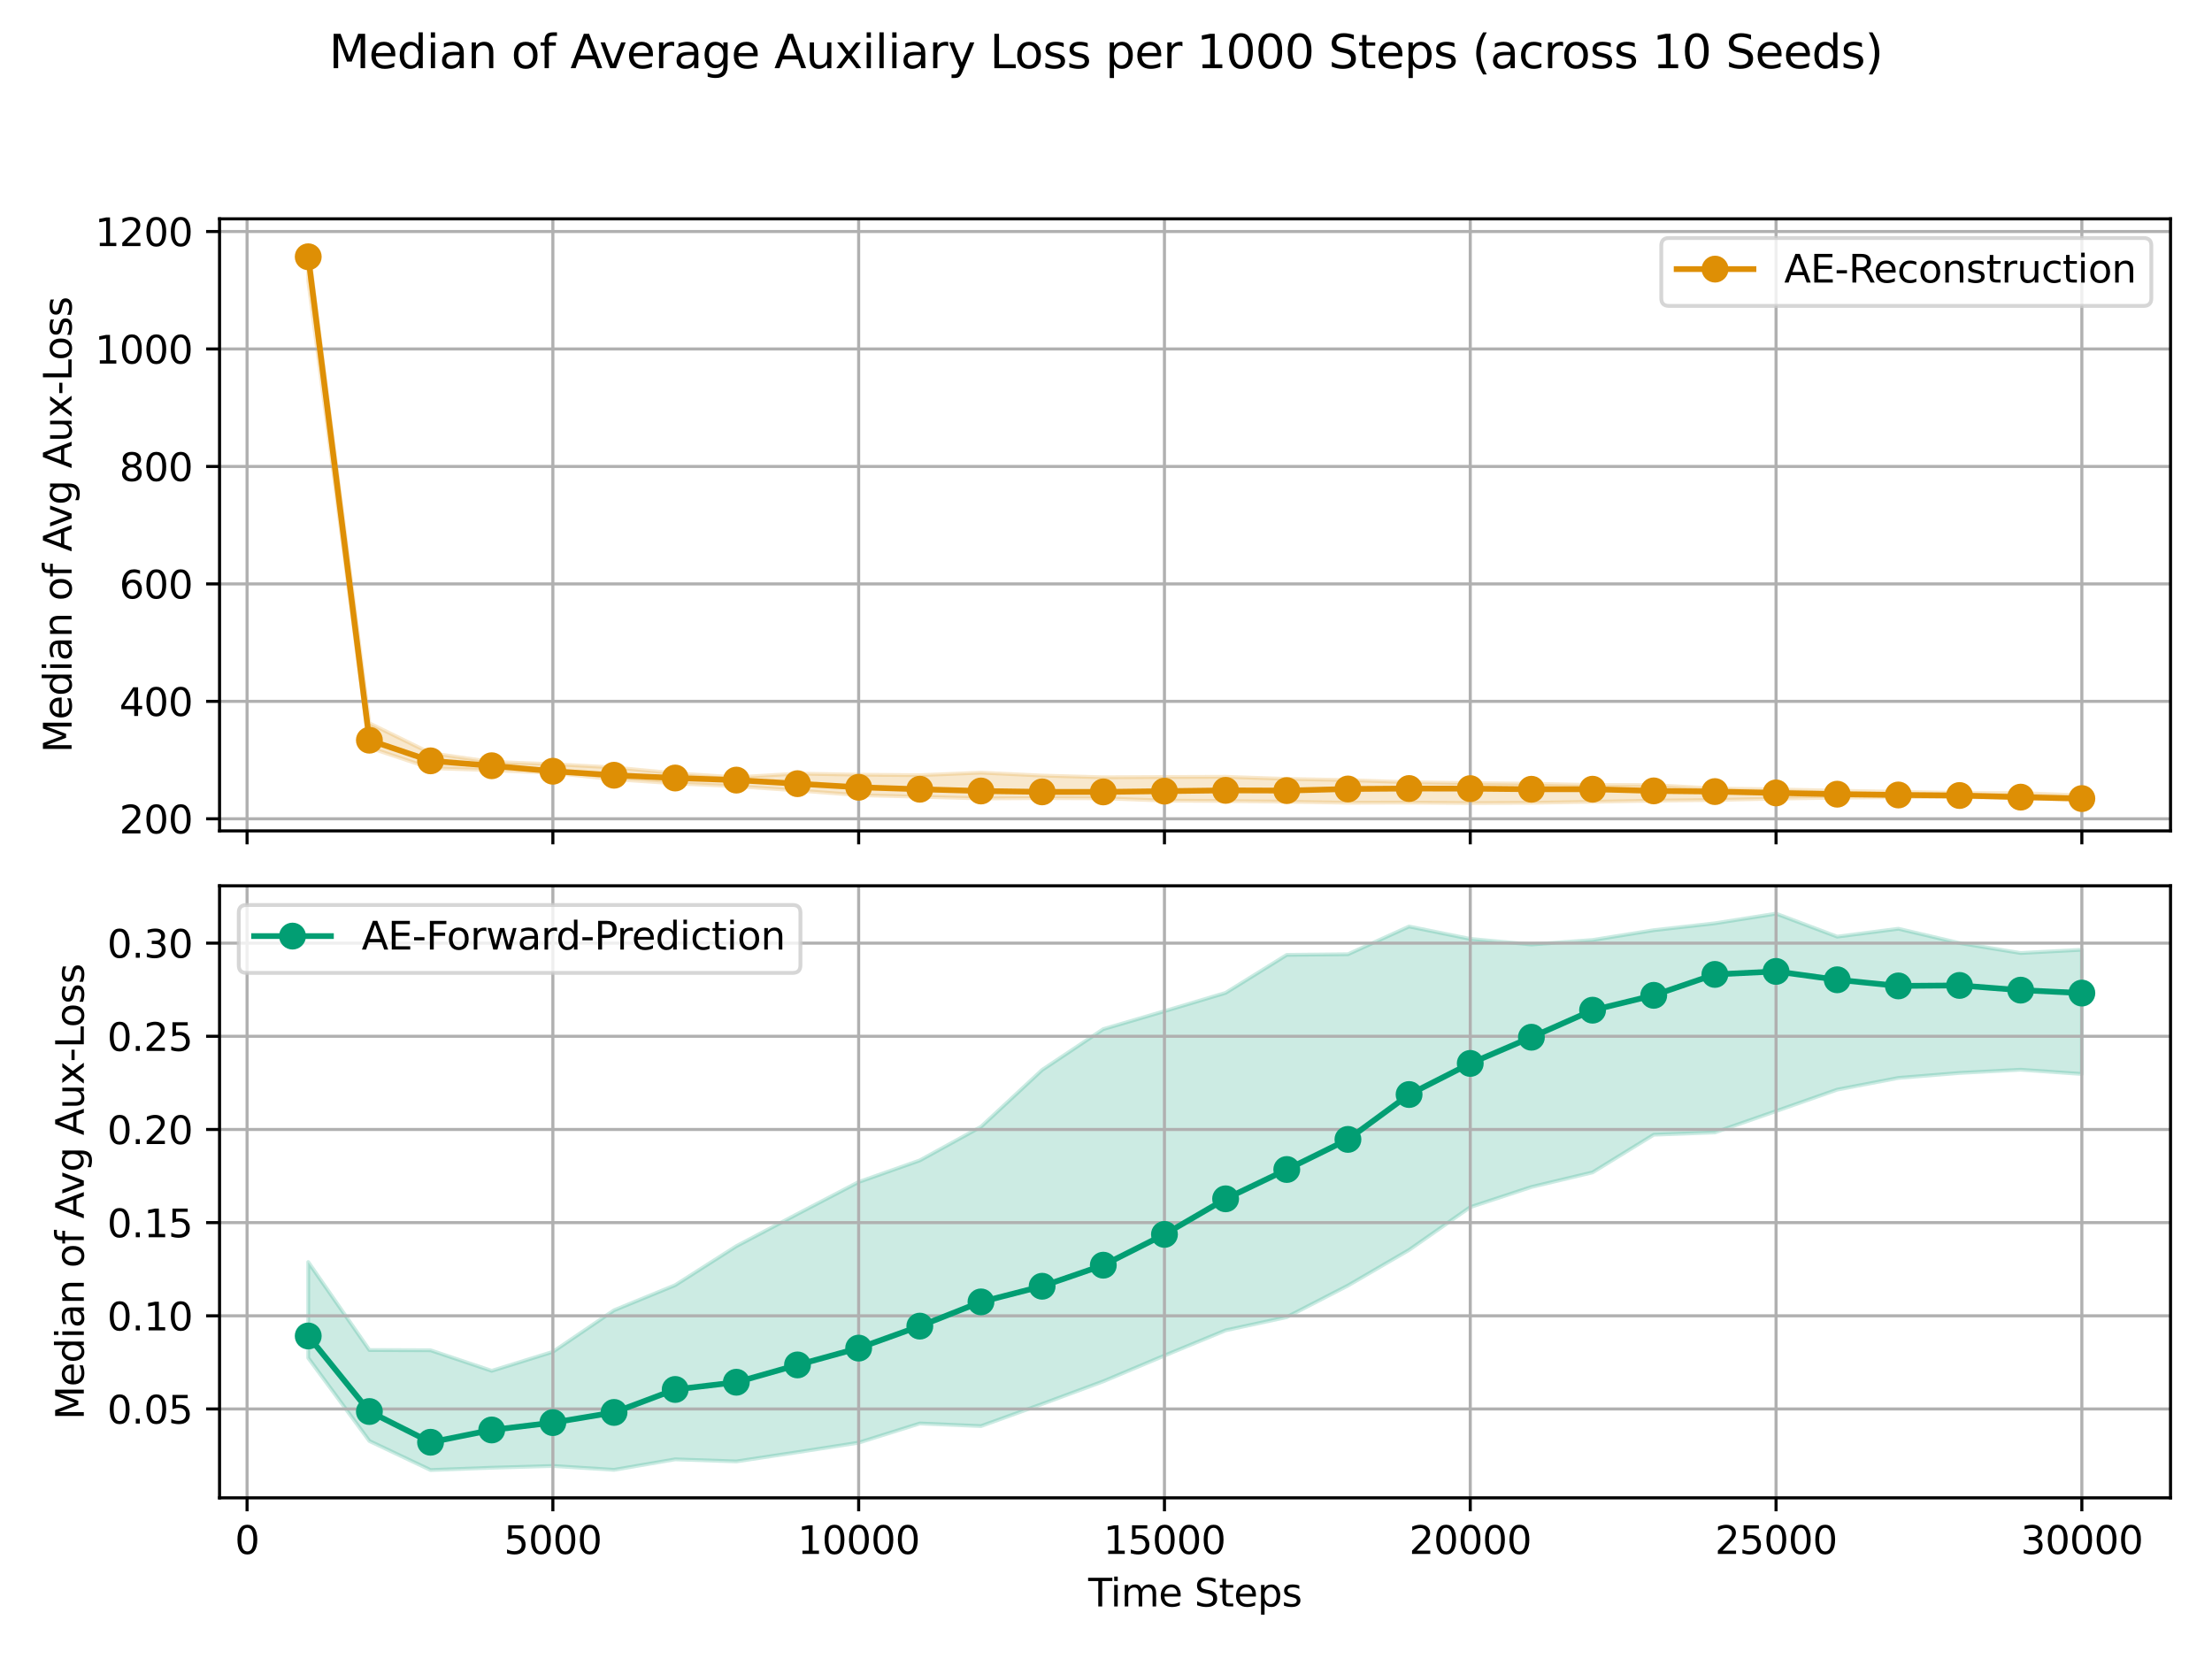 <?xml version="1.0" encoding="utf-8" standalone="no"?>
<!DOCTYPE svg PUBLIC "-//W3C//DTD SVG 1.1//EN"
  "http://www.w3.org/Graphics/SVG/1.1/DTD/svg11.dtd">
<svg xmlns:xlink="http://www.w3.org/1999/xlink" width="576pt" height="432pt" viewBox="0 0 576 432" xmlns="http://www.w3.org/2000/svg" version="1.1">
 <defs>
  <style type="text/css">*{stroke-linejoin: round; stroke-linecap: butt}</style>
 </defs>
 <g id="figure_1">
  <g id="patch_1">
   <path d="M 0 432 
L 576 432 
L 576 0 
L 0 0 
z
" style="fill: #ffffff"/>
  </g>
  <g id="axes_1">
   <g id="patch_2">
    <path d="M 57.17 216.36 
L 565.2 216.36 
L 565.2 56.979 
L 57.17 56.979 
z
" style="fill: #ffffff"/>
   </g>
   <g id="FillBetweenPolyCollection_1">
    <defs>
     <path id="m5033e3c6a4" d="M 80.262 -367.776 
L 80.262 -358.879 
L 96.188 -237.316 
L 112.114 -231.982 
L 128.039 -231.448 
L 143.965 -230.738 
L 159.891 -229.087 
L 175.817 -228.009 
L 191.742 -227.261 
L 207.668 -226.165 
L 223.594 -224.945 
L 239.519 -224.529 
L 255.445 -224.091 
L 271.371 -224.178 
L 287.296 -224.119 
L 303.222 -223.525 
L 319.148 -223.415 
L 335.074 -223.239 
L 350.999 -222.974 
L 366.925 -223.013 
L 382.851 -222.885 
L 398.776 -222.96 
L 414.702 -223.218 
L 430.628 -223.511 
L 446.553 -223.69 
L 462.479 -224.033 
L 478.405 -224.293 
L 494.331 -224.416 
L 510.256 -224.482 
L 526.182 -224.153 
L 542.108 -223.647 
L 542.108 -224.89 
L 542.108 -224.89 
L 526.182 -225.485 
L 510.256 -225.509 
L 494.331 -225.821 
L 478.405 -226.104 
L 462.479 -226.456 
L 446.553 -226.68 
L 430.628 -227.566 
L 414.702 -227.594 
L 398.776 -227.92 
L 382.851 -228.073 
L 366.925 -228.315 
L 350.999 -228.866 
L 335.074 -229.175 
L 319.148 -229.725 
L 303.222 -229.673 
L 287.296 -229.601 
L 271.371 -230.044 
L 255.445 -230.802 
L 239.519 -230.142 
L 223.594 -230.275 
L 207.668 -230.558 
L 191.742 -229.586 
L 175.817 -230.653 
L 159.891 -232.159 
L 143.965 -233.009 
L 128.039 -233.613 
L 112.114 -235.892 
L 96.188 -243.668 
L 80.262 -367.776 
z
" style="stroke: #de8f05; stroke-opacity: 0.2"/>
    </defs>
    <g clip-path="url(#p966710ab93)">
     <use xlink:href="#m5033e3c6a4" x="0" y="432" style="fill: #de8f05; fill-opacity: 0.2; stroke: #de8f05; stroke-opacity: 0.2"/>
    </g>
   </g>
   <g id="matplotlib.axis_1">
    <g id="xtick_1">
     <g id="line2d_1">
      <path d="M 64.337 216.36 
L 64.337 56.979 
" clip-path="url(#p966710ab93)" style="fill: none; stroke: #b0b0b0; stroke-width: 0.8; stroke-linecap: square"/>
     </g>
     <g id="line2d_2">
      <defs>
       <path id="m2b2b6738cf" d="M 0 0 
L 0 3.5 
" style="stroke: #000000; stroke-width: 0.8"/>
      </defs>
      <g>
       <use xlink:href="#m2b2b6738cf" x="64.337" y="216.36" style="stroke: #000000; stroke-width: 0.8"/>
      </g>
     </g>
    </g>
    <g id="xtick_2">
     <g id="line2d_3">
      <path d="M 143.965 216.36 
L 143.965 56.979 
" clip-path="url(#p966710ab93)" style="fill: none; stroke: #b0b0b0; stroke-width: 0.8; stroke-linecap: square"/>
     </g>
     <g id="line2d_4">
      <g>
       <use xlink:href="#m2b2b6738cf" x="143.965" y="216.36" style="stroke: #000000; stroke-width: 0.8"/>
      </g>
     </g>
    </g>
    <g id="xtick_3">
     <g id="line2d_5">
      <path d="M 223.594 216.36 
L 223.594 56.979 
" clip-path="url(#p966710ab93)" style="fill: none; stroke: #b0b0b0; stroke-width: 0.8; stroke-linecap: square"/>
     </g>
     <g id="line2d_6">
      <g>
       <use xlink:href="#m2b2b6738cf" x="223.594" y="216.36" style="stroke: #000000; stroke-width: 0.8"/>
      </g>
     </g>
    </g>
    <g id="xtick_4">
     <g id="line2d_7">
      <path d="M 303.222 216.36 
L 303.222 56.979 
" clip-path="url(#p966710ab93)" style="fill: none; stroke: #b0b0b0; stroke-width: 0.8; stroke-linecap: square"/>
     </g>
     <g id="line2d_8">
      <g>
       <use xlink:href="#m2b2b6738cf" x="303.222" y="216.36" style="stroke: #000000; stroke-width: 0.8"/>
      </g>
     </g>
    </g>
    <g id="xtick_5">
     <g id="line2d_9">
      <path d="M 382.851 216.36 
L 382.851 56.979 
" clip-path="url(#p966710ab93)" style="fill: none; stroke: #b0b0b0; stroke-width: 0.8; stroke-linecap: square"/>
     </g>
     <g id="line2d_10">
      <g>
       <use xlink:href="#m2b2b6738cf" x="382.851" y="216.36" style="stroke: #000000; stroke-width: 0.8"/>
      </g>
     </g>
    </g>
    <g id="xtick_6">
     <g id="line2d_11">
      <path d="M 462.479 216.36 
L 462.479 56.979 
" clip-path="url(#p966710ab93)" style="fill: none; stroke: #b0b0b0; stroke-width: 0.8; stroke-linecap: square"/>
     </g>
     <g id="line2d_12">
      <g>
       <use xlink:href="#m2b2b6738cf" x="462.479" y="216.36" style="stroke: #000000; stroke-width: 0.8"/>
      </g>
     </g>
    </g>
    <g id="xtick_7">
     <g id="line2d_13">
      <path d="M 542.108 216.36 
L 542.108 56.979 
" clip-path="url(#p966710ab93)" style="fill: none; stroke: #b0b0b0; stroke-width: 0.8; stroke-linecap: square"/>
     </g>
     <g id="line2d_14">
      <g>
       <use xlink:href="#m2b2b6738cf" x="542.108" y="216.36" style="stroke: #000000; stroke-width: 0.8"/>
      </g>
     </g>
    </g>
   </g>
   <g id="matplotlib.axis_2">
    <g id="ytick_1">
     <g id="line2d_15">
      <path d="M 57.17 213.218 
L 565.2 213.218 
" clip-path="url(#p966710ab93)" style="fill: none; stroke: #b0b0b0; stroke-width: 0.8; stroke-linecap: square"/>
     </g>
     <g id="line2d_16">
      <defs>
       <path id="m6149ab4c42" d="M 0 0 
L -3.5 0 
" style="stroke: #000000; stroke-width: 0.8"/>
      </defs>
      <g>
       <use xlink:href="#m6149ab4c42" x="57.17" y="213.218" style="stroke: #000000; stroke-width: 0.8"/>
      </g>
     </g>
     <g id="text_1">
      <!-- 200 -->
      <g transform="translate(31.082 217.017) scale(0.1 -0.1)">
       <defs>
        <path id="DejaVuSans-32" d="M 1228 531 
L 3431 531 
L 3431 0 
L 469 0 
L 469 531 
Q 828 903 1448 1529 
Q 2069 2156 2228 2338 
Q 2531 2678 2651 2914 
Q 2772 3150 2772 3378 
Q 2772 3750 2511 3984 
Q 2250 4219 1831 4219 
Q 1534 4219 1204 4116 
Q 875 4013 500 3803 
L 500 4441 
Q 881 4594 1212 4672 
Q 1544 4750 1819 4750 
Q 2544 4750 2975 4387 
Q 3406 4025 3406 3419 
Q 3406 3131 3298 2873 
Q 3191 2616 2906 2266 
Q 2828 2175 2409 1742 
Q 1991 1309 1228 531 
z
" transform="scale(0.016)"/>
        <path id="DejaVuSans-30" d="M 2034 4250 
Q 1547 4250 1301 3770 
Q 1056 3291 1056 2328 
Q 1056 1369 1301 889 
Q 1547 409 2034 409 
Q 2525 409 2770 889 
Q 3016 1369 3016 2328 
Q 3016 3291 2770 3770 
Q 2525 4250 2034 4250 
z
M 2034 4750 
Q 2819 4750 3233 4129 
Q 3647 3509 3647 2328 
Q 3647 1150 3233 529 
Q 2819 -91 2034 -91 
Q 1250 -91 836 529 
Q 422 1150 422 2328 
Q 422 3509 836 4129 
Q 1250 4750 2034 4750 
z
" transform="scale(0.016)"/>
       </defs>
       <use xlink:href="#DejaVuSans-32"/>
       <use xlink:href="#DejaVuSans-30" transform="translate(63.623 0)"/>
       <use xlink:href="#DejaVuSans-30" transform="translate(127.246 0)"/>
      </g>
     </g>
    </g>
    <g id="ytick_2">
     <g id="line2d_17">
      <path d="M 57.17 182.632 
L 565.2 182.632 
" clip-path="url(#p966710ab93)" style="fill: none; stroke: #b0b0b0; stroke-width: 0.8; stroke-linecap: square"/>
     </g>
     <g id="line2d_18">
      <g>
       <use xlink:href="#m6149ab4c42" x="57.17" y="182.632" style="stroke: #000000; stroke-width: 0.8"/>
      </g>
     </g>
     <g id="text_2">
      <!-- 400 -->
      <g transform="translate(31.082 186.432) scale(0.1 -0.1)">
       <defs>
        <path id="DejaVuSans-34" d="M 2419 4116 
L 825 1625 
L 2419 1625 
L 2419 4116 
z
M 2253 4666 
L 3047 4666 
L 3047 1625 
L 3713 1625 
L 3713 1100 
L 3047 1100 
L 3047 0 
L 2419 0 
L 2419 1100 
L 313 1100 
L 313 1709 
L 2253 4666 
z
" transform="scale(0.016)"/>
       </defs>
       <use xlink:href="#DejaVuSans-34"/>
       <use xlink:href="#DejaVuSans-30" transform="translate(63.623 0)"/>
       <use xlink:href="#DejaVuSans-30" transform="translate(127.246 0)"/>
      </g>
     </g>
    </g>
    <g id="ytick_3">
     <g id="line2d_19">
      <path d="M 57.17 152.047 
L 565.2 152.047 
" clip-path="url(#p966710ab93)" style="fill: none; stroke: #b0b0b0; stroke-width: 0.8; stroke-linecap: square"/>
     </g>
     <g id="line2d_20">
      <g>
       <use xlink:href="#m6149ab4c42" x="57.17" y="152.047" style="stroke: #000000; stroke-width: 0.8"/>
      </g>
     </g>
     <g id="text_3">
      <!-- 600 -->
      <g transform="translate(31.082 155.846) scale(0.1 -0.1)">
       <defs>
        <path id="DejaVuSans-36" d="M 2113 2584 
Q 1688 2584 1439 2293 
Q 1191 2003 1191 1497 
Q 1191 994 1439 701 
Q 1688 409 2113 409 
Q 2538 409 2786 701 
Q 3034 994 3034 1497 
Q 3034 2003 2786 2293 
Q 2538 2584 2113 2584 
z
M 3366 4563 
L 3366 3988 
Q 3128 4100 2886 4159 
Q 2644 4219 2406 4219 
Q 1781 4219 1451 3797 
Q 1122 3375 1075 2522 
Q 1259 2794 1537 2939 
Q 1816 3084 2150 3084 
Q 2853 3084 3261 2657 
Q 3669 2231 3669 1497 
Q 3669 778 3244 343 
Q 2819 -91 2113 -91 
Q 1303 -91 875 529 
Q 447 1150 447 2328 
Q 447 3434 972 4092 
Q 1497 4750 2381 4750 
Q 2619 4750 2861 4703 
Q 3103 4656 3366 4563 
z
" transform="scale(0.016)"/>
       </defs>
       <use xlink:href="#DejaVuSans-36"/>
       <use xlink:href="#DejaVuSans-30" transform="translate(63.623 0)"/>
       <use xlink:href="#DejaVuSans-30" transform="translate(127.246 0)"/>
      </g>
     </g>
    </g>
    <g id="ytick_4">
     <g id="line2d_21">
      <path d="M 57.17 121.461 
L 565.2 121.461 
" clip-path="url(#p966710ab93)" style="fill: none; stroke: #b0b0b0; stroke-width: 0.8; stroke-linecap: square"/>
     </g>
     <g id="line2d_22">
      <g>
       <use xlink:href="#m6149ab4c42" x="57.17" y="121.461" style="stroke: #000000; stroke-width: 0.8"/>
      </g>
     </g>
     <g id="text_4">
      <!-- 800 -->
      <g transform="translate(31.082 125.26) scale(0.1 -0.1)">
       <defs>
        <path id="DejaVuSans-38" d="M 2034 2216 
Q 1584 2216 1326 1975 
Q 1069 1734 1069 1313 
Q 1069 891 1326 650 
Q 1584 409 2034 409 
Q 2484 409 2743 651 
Q 3003 894 3003 1313 
Q 3003 1734 2745 1975 
Q 2488 2216 2034 2216 
z
M 1403 2484 
Q 997 2584 770 2862 
Q 544 3141 544 3541 
Q 544 4100 942 4425 
Q 1341 4750 2034 4750 
Q 2731 4750 3128 4425 
Q 3525 4100 3525 3541 
Q 3525 3141 3298 2862 
Q 3072 2584 2669 2484 
Q 3125 2378 3379 2068 
Q 3634 1759 3634 1313 
Q 3634 634 3220 271 
Q 2806 -91 2034 -91 
Q 1263 -91 848 271 
Q 434 634 434 1313 
Q 434 1759 690 2068 
Q 947 2378 1403 2484 
z
M 1172 3481 
Q 1172 3119 1398 2916 
Q 1625 2713 2034 2713 
Q 2441 2713 2670 2916 
Q 2900 3119 2900 3481 
Q 2900 3844 2670 4047 
Q 2441 4250 2034 4250 
Q 1625 4250 1398 4047 
Q 1172 3844 1172 3481 
z
" transform="scale(0.016)"/>
       </defs>
       <use xlink:href="#DejaVuSans-38"/>
       <use xlink:href="#DejaVuSans-30" transform="translate(63.623 0)"/>
       <use xlink:href="#DejaVuSans-30" transform="translate(127.246 0)"/>
      </g>
     </g>
    </g>
    <g id="ytick_5">
     <g id="line2d_23">
      <path d="M 57.17 90.876 
L 565.2 90.876 
" clip-path="url(#p966710ab93)" style="fill: none; stroke: #b0b0b0; stroke-width: 0.8; stroke-linecap: square"/>
     </g>
     <g id="line2d_24">
      <g>
       <use xlink:href="#m6149ab4c42" x="57.17" y="90.876" style="stroke: #000000; stroke-width: 0.8"/>
      </g>
     </g>
     <g id="text_5">
      <!-- 1000 -->
      <g transform="translate(24.72 94.675) scale(0.1 -0.1)">
       <defs>
        <path id="DejaVuSans-31" d="M 794 531 
L 1825 531 
L 1825 4091 
L 703 3866 
L 703 4441 
L 1819 4666 
L 2450 4666 
L 2450 531 
L 3481 531 
L 3481 0 
L 794 0 
L 794 531 
z
" transform="scale(0.016)"/>
       </defs>
       <use xlink:href="#DejaVuSans-31"/>
       <use xlink:href="#DejaVuSans-30" transform="translate(63.623 0)"/>
       <use xlink:href="#DejaVuSans-30" transform="translate(127.246 0)"/>
       <use xlink:href="#DejaVuSans-30" transform="translate(190.869 0)"/>
      </g>
     </g>
    </g>
    <g id="ytick_6">
     <g id="line2d_25">
      <path d="M 57.17 60.29 
L 565.2 60.29 
" clip-path="url(#p966710ab93)" style="fill: none; stroke: #b0b0b0; stroke-width: 0.8; stroke-linecap: square"/>
     </g>
     <g id="line2d_26">
      <g>
       <use xlink:href="#m6149ab4c42" x="57.17" y="60.29" style="stroke: #000000; stroke-width: 0.8"/>
      </g>
     </g>
     <g id="text_6">
      <!-- 1200 -->
      <g transform="translate(24.72 64.089) scale(0.1 -0.1)">
       <use xlink:href="#DejaVuSans-31"/>
       <use xlink:href="#DejaVuSans-32" transform="translate(63.623 0)"/>
       <use xlink:href="#DejaVuSans-30" transform="translate(127.246 0)"/>
       <use xlink:href="#DejaVuSans-30" transform="translate(190.869 0)"/>
      </g>
     </g>
    </g>
    <g id="text_7">
     <!-- Median of Avg Aux-Loss -->
     <g transform="translate(18.64 196.022) rotate(-90) scale(0.1 -0.1)">
      <defs>
       <path id="DejaVuSans-4d" d="M 628 4666 
L 1569 4666 
L 2759 1491 
L 3956 4666 
L 4897 4666 
L 4897 0 
L 4281 0 
L 4281 4097 
L 3078 897 
L 2444 897 
L 1241 4097 
L 1241 0 
L 628 0 
L 628 4666 
z
" transform="scale(0.016)"/>
       <path id="DejaVuSans-65" d="M 3597 1894 
L 3597 1613 
L 953 1613 
Q 991 1019 1311 708 
Q 1631 397 2203 397 
Q 2534 397 2845 478 
Q 3156 559 3463 722 
L 3463 178 
Q 3153 47 2828 -22 
Q 2503 -91 2169 -91 
Q 1331 -91 842 396 
Q 353 884 353 1716 
Q 353 2575 817 3079 
Q 1281 3584 2069 3584 
Q 2775 3584 3186 3129 
Q 3597 2675 3597 1894 
z
M 3022 2063 
Q 3016 2534 2758 2815 
Q 2500 3097 2075 3097 
Q 1594 3097 1305 2825 
Q 1016 2553 972 2059 
L 3022 2063 
z
" transform="scale(0.016)"/>
       <path id="DejaVuSans-64" d="M 2906 2969 
L 2906 4863 
L 3481 4863 
L 3481 0 
L 2906 0 
L 2906 525 
Q 2725 213 2448 61 
Q 2172 -91 1784 -91 
Q 1150 -91 751 415 
Q 353 922 353 1747 
Q 353 2572 751 3078 
Q 1150 3584 1784 3584 
Q 2172 3584 2448 3432 
Q 2725 3281 2906 2969 
z
M 947 1747 
Q 947 1113 1208 752 
Q 1469 391 1925 391 
Q 2381 391 2643 752 
Q 2906 1113 2906 1747 
Q 2906 2381 2643 2742 
Q 2381 3103 1925 3103 
Q 1469 3103 1208 2742 
Q 947 2381 947 1747 
z
" transform="scale(0.016)"/>
       <path id="DejaVuSans-69" d="M 603 3500 
L 1178 3500 
L 1178 0 
L 603 0 
L 603 3500 
z
M 603 4863 
L 1178 4863 
L 1178 4134 
L 603 4134 
L 603 4863 
z
" transform="scale(0.016)"/>
       <path id="DejaVuSans-61" d="M 2194 1759 
Q 1497 1759 1228 1600 
Q 959 1441 959 1056 
Q 959 750 1161 570 
Q 1363 391 1709 391 
Q 2188 391 2477 730 
Q 2766 1069 2766 1631 
L 2766 1759 
L 2194 1759 
z
M 3341 1997 
L 3341 0 
L 2766 0 
L 2766 531 
Q 2569 213 2275 61 
Q 1981 -91 1556 -91 
Q 1019 -91 701 211 
Q 384 513 384 1019 
Q 384 1609 779 1909 
Q 1175 2209 1959 2209 
L 2766 2209 
L 2766 2266 
Q 2766 2663 2505 2880 
Q 2244 3097 1772 3097 
Q 1472 3097 1187 3025 
Q 903 2953 641 2809 
L 641 3341 
Q 956 3463 1253 3523 
Q 1550 3584 1831 3584 
Q 2591 3584 2966 3190 
Q 3341 2797 3341 1997 
z
" transform="scale(0.016)"/>
       <path id="DejaVuSans-6e" d="M 3513 2113 
L 3513 0 
L 2938 0 
L 2938 2094 
Q 2938 2591 2744 2837 
Q 2550 3084 2163 3084 
Q 1697 3084 1428 2787 
Q 1159 2491 1159 1978 
L 1159 0 
L 581 0 
L 581 3500 
L 1159 3500 
L 1159 2956 
Q 1366 3272 1645 3428 
Q 1925 3584 2291 3584 
Q 2894 3584 3203 3211 
Q 3513 2838 3513 2113 
z
" transform="scale(0.016)"/>
       <path id="DejaVuSans-20" transform="scale(0.016)"/>
       <path id="DejaVuSans-6f" d="M 1959 3097 
Q 1497 3097 1228 2736 
Q 959 2375 959 1747 
Q 959 1119 1226 758 
Q 1494 397 1959 397 
Q 2419 397 2687 759 
Q 2956 1122 2956 1747 
Q 2956 2369 2687 2733 
Q 2419 3097 1959 3097 
z
M 1959 3584 
Q 2709 3584 3137 3096 
Q 3566 2609 3566 1747 
Q 3566 888 3137 398 
Q 2709 -91 1959 -91 
Q 1206 -91 779 398 
Q 353 888 353 1747 
Q 353 2609 779 3096 
Q 1206 3584 1959 3584 
z
" transform="scale(0.016)"/>
       <path id="DejaVuSans-66" d="M 2375 4863 
L 2375 4384 
L 1825 4384 
Q 1516 4384 1395 4259 
Q 1275 4134 1275 3809 
L 1275 3500 
L 2222 3500 
L 2222 3053 
L 1275 3053 
L 1275 0 
L 697 0 
L 697 3053 
L 147 3053 
L 147 3500 
L 697 3500 
L 697 3744 
Q 697 4328 969 4595 
Q 1241 4863 1831 4863 
L 2375 4863 
z
" transform="scale(0.016)"/>
       <path id="DejaVuSans-41" d="M 2188 4044 
L 1331 1722 
L 3047 1722 
L 2188 4044 
z
M 1831 4666 
L 2547 4666 
L 4325 0 
L 3669 0 
L 3244 1197 
L 1141 1197 
L 716 0 
L 50 0 
L 1831 4666 
z
" transform="scale(0.016)"/>
       <path id="DejaVuSans-76" d="M 191 3500 
L 800 3500 
L 1894 563 
L 2988 3500 
L 3597 3500 
L 2284 0 
L 1503 0 
L 191 3500 
z
" transform="scale(0.016)"/>
       <path id="DejaVuSans-67" d="M 2906 1791 
Q 2906 2416 2648 2759 
Q 2391 3103 1925 3103 
Q 1463 3103 1205 2759 
Q 947 2416 947 1791 
Q 947 1169 1205 825 
Q 1463 481 1925 481 
Q 2391 481 2648 825 
Q 2906 1169 2906 1791 
z
M 3481 434 
Q 3481 -459 3084 -895 
Q 2688 -1331 1869 -1331 
Q 1566 -1331 1297 -1286 
Q 1028 -1241 775 -1147 
L 775 -588 
Q 1028 -725 1275 -790 
Q 1522 -856 1778 -856 
Q 2344 -856 2625 -561 
Q 2906 -266 2906 331 
L 2906 616 
Q 2728 306 2450 153 
Q 2172 0 1784 0 
Q 1141 0 747 490 
Q 353 981 353 1791 
Q 353 2603 747 3093 
Q 1141 3584 1784 3584 
Q 2172 3584 2450 3431 
Q 2728 3278 2906 2969 
L 2906 3500 
L 3481 3500 
L 3481 434 
z
" transform="scale(0.016)"/>
       <path id="DejaVuSans-75" d="M 544 1381 
L 544 3500 
L 1119 3500 
L 1119 1403 
Q 1119 906 1312 657 
Q 1506 409 1894 409 
Q 2359 409 2629 706 
Q 2900 1003 2900 1516 
L 2900 3500 
L 3475 3500 
L 3475 0 
L 2900 0 
L 2900 538 
Q 2691 219 2414 64 
Q 2138 -91 1772 -91 
Q 1169 -91 856 284 
Q 544 659 544 1381 
z
M 1991 3584 
L 1991 3584 
z
" transform="scale(0.016)"/>
       <path id="DejaVuSans-78" d="M 3513 3500 
L 2247 1797 
L 3578 0 
L 2900 0 
L 1881 1375 
L 863 0 
L 184 0 
L 1544 1831 
L 300 3500 
L 978 3500 
L 1906 2253 
L 2834 3500 
L 3513 3500 
z
" transform="scale(0.016)"/>
       <path id="DejaVuSans-2d" d="M 313 2009 
L 1997 2009 
L 1997 1497 
L 313 1497 
L 313 2009 
z
" transform="scale(0.016)"/>
       <path id="DejaVuSans-4c" d="M 628 4666 
L 1259 4666 
L 1259 531 
L 3531 531 
L 3531 0 
L 628 0 
L 628 4666 
z
" transform="scale(0.016)"/>
       <path id="DejaVuSans-73" d="M 2834 3397 
L 2834 2853 
Q 2591 2978 2328 3040 
Q 2066 3103 1784 3103 
Q 1356 3103 1142 2972 
Q 928 2841 928 2578 
Q 928 2378 1081 2264 
Q 1234 2150 1697 2047 
L 1894 2003 
Q 2506 1872 2764 1633 
Q 3022 1394 3022 966 
Q 3022 478 2636 193 
Q 2250 -91 1575 -91 
Q 1294 -91 989 -36 
Q 684 19 347 128 
L 347 722 
Q 666 556 975 473 
Q 1284 391 1588 391 
Q 1994 391 2212 530 
Q 2431 669 2431 922 
Q 2431 1156 2273 1281 
Q 2116 1406 1581 1522 
L 1381 1569 
Q 847 1681 609 1914 
Q 372 2147 372 2553 
Q 372 3047 722 3315 
Q 1072 3584 1716 3584 
Q 2034 3584 2315 3537 
Q 2597 3491 2834 3397 
z
" transform="scale(0.016)"/>
      </defs>
      <use xlink:href="#DejaVuSans-4d"/>
      <use xlink:href="#DejaVuSans-65" transform="translate(86.279 0)"/>
      <use xlink:href="#DejaVuSans-64" transform="translate(147.803 0)"/>
      <use xlink:href="#DejaVuSans-69" transform="translate(211.279 0)"/>
      <use xlink:href="#DejaVuSans-61" transform="translate(239.062 0)"/>
      <use xlink:href="#DejaVuSans-6e" transform="translate(300.342 0)"/>
      <use xlink:href="#DejaVuSans-20" transform="translate(363.721 0)"/>
      <use xlink:href="#DejaVuSans-6f" transform="translate(395.508 0)"/>
      <use xlink:href="#DejaVuSans-66" transform="translate(456.689 0)"/>
      <use xlink:href="#DejaVuSans-20" transform="translate(491.895 0)"/>
      <use xlink:href="#DejaVuSans-41" transform="translate(523.682 0)"/>
      <use xlink:href="#DejaVuSans-76" transform="translate(586.215 0)"/>
      <use xlink:href="#DejaVuSans-67" transform="translate(645.395 0)"/>
      <use xlink:href="#DejaVuSans-20" transform="translate(708.871 0)"/>
      <use xlink:href="#DejaVuSans-41" transform="translate(740.658 0)"/>
      <use xlink:href="#DejaVuSans-75" transform="translate(809.066 0)"/>
      <use xlink:href="#DejaVuSans-78" transform="translate(872.445 0)"/>
      <use xlink:href="#DejaVuSans-2d" transform="translate(931.625 0)"/>
      <use xlink:href="#DejaVuSans-4c" transform="translate(967.709 0)"/>
      <use xlink:href="#DejaVuSans-6f" transform="translate(1021.672 0)"/>
      <use xlink:href="#DejaVuSans-73" transform="translate(1082.854 0)"/>
      <use xlink:href="#DejaVuSans-73" transform="translate(1134.953 0)"/>
     </g>
    </g>
   </g>
   <g id="line2d_27">
    <path d="M 80.262 66.863 
L 96.188 192.744 
L 112.114 198.121 
L 128.039 199.398 
L 143.965 200.828 
L 159.891 201.871 
L 175.817 202.594 
L 191.742 203.137 
L 207.668 204.069 
L 223.594 205.002 
L 239.519 205.518 
L 255.445 205.974 
L 271.371 206.203 
L 287.296 206.214 
L 303.222 206.015 
L 319.148 205.81 
L 335.074 205.867 
L 350.999 205.451 
L 366.925 205.332 
L 382.851 205.36 
L 398.776 205.522 
L 414.702 205.51 
L 430.628 205.947 
L 446.553 206.128 
L 462.479 206.473 
L 478.405 206.806 
L 494.331 207.012 
L 510.256 207.148 
L 526.182 207.573 
L 542.108 207.948 
" clip-path="url(#p966710ab93)" style="fill: none; stroke: #de8f05; stroke-width: 1.5; stroke-linecap: square"/>
    <defs>
     <path id="m43e6867c45" d="M 0 3 
C 0.796 3 1.559 2.684 2.121 2.121 
C 2.684 1.559 3 0.796 3 0 
C 3 -0.796 2.684 -1.559 2.121 -2.121 
C 1.559 -2.684 0.796 -3 0 -3 
C -0.796 -3 -1.559 -2.684 -2.121 -2.121 
C -2.684 -1.559 -3 -0.796 -3 0 
C -3 0.796 -2.684 1.559 -2.121 2.121 
C -1.559 2.684 -0.796 3 0 3 
z
" style="stroke: #de8f05"/>
    </defs>
    <g clip-path="url(#p966710ab93)">
     <use xlink:href="#m43e6867c45" x="80.262" y="66.863" style="fill: #de8f05; stroke: #de8f05"/>
     <use xlink:href="#m43e6867c45" x="96.188" y="192.744" style="fill: #de8f05; stroke: #de8f05"/>
     <use xlink:href="#m43e6867c45" x="112.114" y="198.121" style="fill: #de8f05; stroke: #de8f05"/>
     <use xlink:href="#m43e6867c45" x="128.039" y="199.398" style="fill: #de8f05; stroke: #de8f05"/>
     <use xlink:href="#m43e6867c45" x="143.965" y="200.828" style="fill: #de8f05; stroke: #de8f05"/>
     <use xlink:href="#m43e6867c45" x="159.891" y="201.871" style="fill: #de8f05; stroke: #de8f05"/>
     <use xlink:href="#m43e6867c45" x="175.817" y="202.594" style="fill: #de8f05; stroke: #de8f05"/>
     <use xlink:href="#m43e6867c45" x="191.742" y="203.137" style="fill: #de8f05; stroke: #de8f05"/>
     <use xlink:href="#m43e6867c45" x="207.668" y="204.069" style="fill: #de8f05; stroke: #de8f05"/>
     <use xlink:href="#m43e6867c45" x="223.594" y="205.002" style="fill: #de8f05; stroke: #de8f05"/>
     <use xlink:href="#m43e6867c45" x="239.519" y="205.518" style="fill: #de8f05; stroke: #de8f05"/>
     <use xlink:href="#m43e6867c45" x="255.445" y="205.974" style="fill: #de8f05; stroke: #de8f05"/>
     <use xlink:href="#m43e6867c45" x="271.371" y="206.203" style="fill: #de8f05; stroke: #de8f05"/>
     <use xlink:href="#m43e6867c45" x="287.296" y="206.214" style="fill: #de8f05; stroke: #de8f05"/>
     <use xlink:href="#m43e6867c45" x="303.222" y="206.015" style="fill: #de8f05; stroke: #de8f05"/>
     <use xlink:href="#m43e6867c45" x="319.148" y="205.81" style="fill: #de8f05; stroke: #de8f05"/>
     <use xlink:href="#m43e6867c45" x="335.074" y="205.867" style="fill: #de8f05; stroke: #de8f05"/>
     <use xlink:href="#m43e6867c45" x="350.999" y="205.451" style="fill: #de8f05; stroke: #de8f05"/>
     <use xlink:href="#m43e6867c45" x="366.925" y="205.332" style="fill: #de8f05; stroke: #de8f05"/>
     <use xlink:href="#m43e6867c45" x="382.851" y="205.36" style="fill: #de8f05; stroke: #de8f05"/>
     <use xlink:href="#m43e6867c45" x="398.776" y="205.522" style="fill: #de8f05; stroke: #de8f05"/>
     <use xlink:href="#m43e6867c45" x="414.702" y="205.51" style="fill: #de8f05; stroke: #de8f05"/>
     <use xlink:href="#m43e6867c45" x="430.628" y="205.947" style="fill: #de8f05; stroke: #de8f05"/>
     <use xlink:href="#m43e6867c45" x="446.553" y="206.128" style="fill: #de8f05; stroke: #de8f05"/>
     <use xlink:href="#m43e6867c45" x="462.479" y="206.473" style="fill: #de8f05; stroke: #de8f05"/>
     <use xlink:href="#m43e6867c45" x="478.405" y="206.806" style="fill: #de8f05; stroke: #de8f05"/>
     <use xlink:href="#m43e6867c45" x="494.331" y="207.012" style="fill: #de8f05; stroke: #de8f05"/>
     <use xlink:href="#m43e6867c45" x="510.256" y="207.148" style="fill: #de8f05; stroke: #de8f05"/>
     <use xlink:href="#m43e6867c45" x="526.182" y="207.573" style="fill: #de8f05; stroke: #de8f05"/>
     <use xlink:href="#m43e6867c45" x="542.108" y="207.948" style="fill: #de8f05; stroke: #de8f05"/>
    </g>
   </g>
   <g id="patch_3">
    <path d="M 57.17 216.36 
L 57.17 56.979 
" style="fill: none; stroke: #000000; stroke-width: 0.8; stroke-linejoin: miter; stroke-linecap: square"/>
   </g>
   <g id="patch_4">
    <path d="M 565.2 216.36 
L 565.2 56.979 
" style="fill: none; stroke: #000000; stroke-width: 0.8; stroke-linejoin: miter; stroke-linecap: square"/>
   </g>
   <g id="patch_5">
    <path d="M 57.17 216.36 
L 565.2 216.36 
" style="fill: none; stroke: #000000; stroke-width: 0.8; stroke-linejoin: miter; stroke-linecap: square"/>
   </g>
   <g id="patch_6">
    <path d="M 57.17 56.979 
L 565.2 56.979 
" style="fill: none; stroke: #000000; stroke-width: 0.8; stroke-linejoin: miter; stroke-linecap: square"/>
   </g>
   <g id="legend_1">
    <g id="patch_7">
     <path d="M 434.595 79.657 
L 558.2 79.657 
Q 560.2 79.657 560.2 77.657 
L 560.2 63.979 
Q 560.2 61.979 558.2 61.979 
L 434.595 61.979 
Q 432.595 61.979 432.595 63.979 
L 432.595 77.657 
Q 432.595 79.657 434.595 79.657 
z
" style="fill: #ffffff; opacity: 0.8; stroke: #cccccc; stroke-linejoin: miter"/>
    </g>
    <g id="line2d_28">
     <path d="M 436.595 70.077 
L 446.595 70.077 
L 456.595 70.077 
" style="fill: none; stroke: #de8f05; stroke-width: 1.5; stroke-linecap: square"/>
     <g>
      <use xlink:href="#m43e6867c45" x="446.595" y="70.077" style="fill: #de8f05; stroke: #de8f05"/>
     </g>
    </g>
    <g id="text_8">
     <!-- AE-Reconstruction -->
     <g transform="translate(464.595 73.577) scale(0.1 -0.1)">
      <defs>
       <path id="DejaVuSans-45" d="M 628 4666 
L 3578 4666 
L 3578 4134 
L 1259 4134 
L 1259 2753 
L 3481 2753 
L 3481 2222 
L 1259 2222 
L 1259 531 
L 3634 531 
L 3634 0 
L 628 0 
L 628 4666 
z
" transform="scale(0.016)"/>
       <path id="DejaVuSans-52" d="M 2841 2188 
Q 3044 2119 3236 1894 
Q 3428 1669 3622 1275 
L 4263 0 
L 3584 0 
L 2988 1197 
Q 2756 1666 2539 1819 
Q 2322 1972 1947 1972 
L 1259 1972 
L 1259 0 
L 628 0 
L 628 4666 
L 2053 4666 
Q 2853 4666 3247 4331 
Q 3641 3997 3641 3322 
Q 3641 2881 3436 2590 
Q 3231 2300 2841 2188 
z
M 1259 4147 
L 1259 2491 
L 2053 2491 
Q 2509 2491 2742 2702 
Q 2975 2913 2975 3322 
Q 2975 3731 2742 3939 
Q 2509 4147 2053 4147 
L 1259 4147 
z
" transform="scale(0.016)"/>
       <path id="DejaVuSans-63" d="M 3122 3366 
L 3122 2828 
Q 2878 2963 2633 3030 
Q 2388 3097 2138 3097 
Q 1578 3097 1268 2742 
Q 959 2388 959 1747 
Q 959 1106 1268 751 
Q 1578 397 2138 397 
Q 2388 397 2633 464 
Q 2878 531 3122 666 
L 3122 134 
Q 2881 22 2623 -34 
Q 2366 -91 2075 -91 
Q 1284 -91 818 406 
Q 353 903 353 1747 
Q 353 2603 823 3093 
Q 1294 3584 2113 3584 
Q 2378 3584 2631 3529 
Q 2884 3475 3122 3366 
z
" transform="scale(0.016)"/>
       <path id="DejaVuSans-74" d="M 1172 4494 
L 1172 3500 
L 2356 3500 
L 2356 3053 
L 1172 3053 
L 1172 1153 
Q 1172 725 1289 603 
Q 1406 481 1766 481 
L 2356 481 
L 2356 0 
L 1766 0 
Q 1100 0 847 248 
Q 594 497 594 1153 
L 594 3053 
L 172 3053 
L 172 3500 
L 594 3500 
L 594 4494 
L 1172 4494 
z
" transform="scale(0.016)"/>
       <path id="DejaVuSans-72" d="M 2631 2963 
Q 2534 3019 2420 3045 
Q 2306 3072 2169 3072 
Q 1681 3072 1420 2755 
Q 1159 2438 1159 1844 
L 1159 0 
L 581 0 
L 581 3500 
L 1159 3500 
L 1159 2956 
Q 1341 3275 1631 3429 
Q 1922 3584 2338 3584 
Q 2397 3584 2469 3576 
Q 2541 3569 2628 3553 
L 2631 2963 
z
" transform="scale(0.016)"/>
      </defs>
      <use xlink:href="#DejaVuSans-41"/>
      <use xlink:href="#DejaVuSans-45" transform="translate(68.408 0)"/>
      <use xlink:href="#DejaVuSans-2d" transform="translate(131.592 0)"/>
      <use xlink:href="#DejaVuSans-52" transform="translate(167.676 0)"/>
      <use xlink:href="#DejaVuSans-65" transform="translate(232.658 0)"/>
      <use xlink:href="#DejaVuSans-63" transform="translate(294.182 0)"/>
      <use xlink:href="#DejaVuSans-6f" transform="translate(349.162 0)"/>
      <use xlink:href="#DejaVuSans-6e" transform="translate(410.344 0)"/>
      <use xlink:href="#DejaVuSans-73" transform="translate(473.723 0)"/>
      <use xlink:href="#DejaVuSans-74" transform="translate(525.822 0)"/>
      <use xlink:href="#DejaVuSans-72" transform="translate(565.031 0)"/>
      <use xlink:href="#DejaVuSans-75" transform="translate(606.145 0)"/>
      <use xlink:href="#DejaVuSans-63" transform="translate(669.523 0)"/>
      <use xlink:href="#DejaVuSans-74" transform="translate(724.504 0)"/>
      <use xlink:href="#DejaVuSans-69" transform="translate(763.713 0)"/>
      <use xlink:href="#DejaVuSans-6f" transform="translate(791.496 0)"/>
      <use xlink:href="#DejaVuSans-6e" transform="translate(852.678 0)"/>
     </g>
    </g>
   </g>
  </g>
  <g id="axes_2">
   <g id="patch_8">
    <path d="M 57.17 390.04 
L 565.2 390.04 
L 565.2 230.66 
L 57.17 230.66 
z
" style="fill: #ffffff"/>
   </g>
   <g id="FillBetweenPolyCollection_2">
    <defs>
     <path id="ma558f6f8e4" d="M 80.262 -103.366 
L 80.262 -78.395 
L 96.188 -56.766 
L 112.114 -49.205 
L 128.039 -49.81 
L 143.965 -50.266 
L 159.891 -49.258 
L 175.817 -51.993 
L 191.742 -51.448 
L 207.668 -53.856 
L 223.594 -56.335 
L 239.519 -61.335 
L 255.445 -60.646 
L 271.371 -66.402 
L 287.296 -72.304 
L 303.222 -79.008 
L 319.148 -85.584 
L 335.074 -89.024 
L 350.999 -97.241 
L 366.925 -106.519 
L 382.851 -117.666 
L 398.776 -122.909 
L 414.702 -126.714 
L 430.628 -136.524 
L 446.553 -137.123 
L 462.479 -142.67 
L 478.405 -148.264 
L 494.331 -151.31 
L 510.256 -152.608 
L 526.182 -153.446 
L 542.108 -152.337 
L 542.108 -184.686 
L 542.108 -184.686 
L 526.182 -183.834 
L 510.256 -186.43 
L 494.331 -190.159 
L 478.405 -188.099 
L 462.479 -194.096 
L 446.553 -191.578 
L 430.628 -189.781 
L 414.702 -187.227 
L 398.776 -186.058 
L 382.851 -187.51 
L 366.925 -190.741 
L 350.999 -183.517 
L 335.074 -183.359 
L 319.148 -173.463 
L 303.222 -168.7 
L 287.296 -164.026 
L 271.371 -153.401 
L 255.445 -138.591 
L 239.519 -129.839 
L 223.594 -124.217 
L 207.668 -115.904 
L 191.742 -107.509 
L 175.817 -97.35 
L 159.891 -90.814 
L 143.965 -79.99 
L 128.039 -75.043 
L 112.114 -80.393 
L 96.188 -80.456 
L 80.262 -103.366 
z
" style="stroke: #029e73; stroke-opacity: 0.2"/>
    </defs>
    <g clip-path="url(#p0315970d45)">
     <use xlink:href="#ma558f6f8e4" x="0" y="432" style="fill: #029e73; fill-opacity: 0.2; stroke: #029e73; stroke-opacity: 0.2"/>
    </g>
   </g>
   <g id="matplotlib.axis_3">
    <g id="xtick_8">
     <g id="line2d_29">
      <path d="M 64.337 390.04 
L 64.337 230.66 
" clip-path="url(#p0315970d45)" style="fill: none; stroke: #b0b0b0; stroke-width: 0.8; stroke-linecap: square"/>
     </g>
     <g id="line2d_30">
      <g>
       <use xlink:href="#m2b2b6738cf" x="64.337" y="390.04" style="stroke: #000000; stroke-width: 0.8"/>
      </g>
     </g>
     <g id="text_9">
      <!-- 0 -->
      <g transform="translate(61.155 404.638) scale(0.1 -0.1)">
       <use xlink:href="#DejaVuSans-30"/>
      </g>
     </g>
    </g>
    <g id="xtick_9">
     <g id="line2d_31">
      <path d="M 143.965 390.04 
L 143.965 230.66 
" clip-path="url(#p0315970d45)" style="fill: none; stroke: #b0b0b0; stroke-width: 0.8; stroke-linecap: square"/>
     </g>
     <g id="line2d_32">
      <g>
       <use xlink:href="#m2b2b6738cf" x="143.965" y="390.04" style="stroke: #000000; stroke-width: 0.8"/>
      </g>
     </g>
     <g id="text_10">
      <!-- 5000 -->
      <g transform="translate(131.24 404.638) scale(0.1 -0.1)">
       <defs>
        <path id="DejaVuSans-35" d="M 691 4666 
L 3169 4666 
L 3169 4134 
L 1269 4134 
L 1269 2991 
Q 1406 3038 1543 3061 
Q 1681 3084 1819 3084 
Q 2600 3084 3056 2656 
Q 3513 2228 3513 1497 
Q 3513 744 3044 326 
Q 2575 -91 1722 -91 
Q 1428 -91 1123 -41 
Q 819 9 494 109 
L 494 744 
Q 775 591 1075 516 
Q 1375 441 1709 441 
Q 2250 441 2565 725 
Q 2881 1009 2881 1497 
Q 2881 1984 2565 2268 
Q 2250 2553 1709 2553 
Q 1456 2553 1204 2497 
Q 953 2441 691 2322 
L 691 4666 
z
" transform="scale(0.016)"/>
       </defs>
       <use xlink:href="#DejaVuSans-35"/>
       <use xlink:href="#DejaVuSans-30" transform="translate(63.623 0)"/>
       <use xlink:href="#DejaVuSans-30" transform="translate(127.246 0)"/>
       <use xlink:href="#DejaVuSans-30" transform="translate(190.869 0)"/>
      </g>
     </g>
    </g>
    <g id="xtick_10">
     <g id="line2d_33">
      <path d="M 223.594 390.04 
L 223.594 230.66 
" clip-path="url(#p0315970d45)" style="fill: none; stroke: #b0b0b0; stroke-width: 0.8; stroke-linecap: square"/>
     </g>
     <g id="line2d_34">
      <g>
       <use xlink:href="#m2b2b6738cf" x="223.594" y="390.04" style="stroke: #000000; stroke-width: 0.8"/>
      </g>
     </g>
     <g id="text_11">
      <!-- 10000 -->
      <g transform="translate(207.687 404.638) scale(0.1 -0.1)">
       <use xlink:href="#DejaVuSans-31"/>
       <use xlink:href="#DejaVuSans-30" transform="translate(63.623 0)"/>
       <use xlink:href="#DejaVuSans-30" transform="translate(127.246 0)"/>
       <use xlink:href="#DejaVuSans-30" transform="translate(190.869 0)"/>
       <use xlink:href="#DejaVuSans-30" transform="translate(254.492 0)"/>
      </g>
     </g>
    </g>
    <g id="xtick_11">
     <g id="line2d_35">
      <path d="M 303.222 390.04 
L 303.222 230.66 
" clip-path="url(#p0315970d45)" style="fill: none; stroke: #b0b0b0; stroke-width: 0.8; stroke-linecap: square"/>
     </g>
     <g id="line2d_36">
      <g>
       <use xlink:href="#m2b2b6738cf" x="303.222" y="390.04" style="stroke: #000000; stroke-width: 0.8"/>
      </g>
     </g>
     <g id="text_12">
      <!-- 15000 -->
      <g transform="translate(287.316 404.638) scale(0.1 -0.1)">
       <use xlink:href="#DejaVuSans-31"/>
       <use xlink:href="#DejaVuSans-35" transform="translate(63.623 0)"/>
       <use xlink:href="#DejaVuSans-30" transform="translate(127.246 0)"/>
       <use xlink:href="#DejaVuSans-30" transform="translate(190.869 0)"/>
       <use xlink:href="#DejaVuSans-30" transform="translate(254.492 0)"/>
      </g>
     </g>
    </g>
    <g id="xtick_12">
     <g id="line2d_37">
      <path d="M 382.851 390.04 
L 382.851 230.66 
" clip-path="url(#p0315970d45)" style="fill: none; stroke: #b0b0b0; stroke-width: 0.8; stroke-linecap: square"/>
     </g>
     <g id="line2d_38">
      <g>
       <use xlink:href="#m2b2b6738cf" x="382.851" y="390.04" style="stroke: #000000; stroke-width: 0.8"/>
      </g>
     </g>
     <g id="text_13">
      <!-- 20000 -->
      <g transform="translate(366.944 404.638) scale(0.1 -0.1)">
       <use xlink:href="#DejaVuSans-32"/>
       <use xlink:href="#DejaVuSans-30" transform="translate(63.623 0)"/>
       <use xlink:href="#DejaVuSans-30" transform="translate(127.246 0)"/>
       <use xlink:href="#DejaVuSans-30" transform="translate(190.869 0)"/>
       <use xlink:href="#DejaVuSans-30" transform="translate(254.492 0)"/>
      </g>
     </g>
    </g>
    <g id="xtick_13">
     <g id="line2d_39">
      <path d="M 462.479 390.04 
L 462.479 230.66 
" clip-path="url(#p0315970d45)" style="fill: none; stroke: #b0b0b0; stroke-width: 0.8; stroke-linecap: square"/>
     </g>
     <g id="line2d_40">
      <g>
       <use xlink:href="#m2b2b6738cf" x="462.479" y="390.04" style="stroke: #000000; stroke-width: 0.8"/>
      </g>
     </g>
     <g id="text_14">
      <!-- 25000 -->
      <g transform="translate(446.573 404.638) scale(0.1 -0.1)">
       <use xlink:href="#DejaVuSans-32"/>
       <use xlink:href="#DejaVuSans-35" transform="translate(63.623 0)"/>
       <use xlink:href="#DejaVuSans-30" transform="translate(127.246 0)"/>
       <use xlink:href="#DejaVuSans-30" transform="translate(190.869 0)"/>
       <use xlink:href="#DejaVuSans-30" transform="translate(254.492 0)"/>
      </g>
     </g>
    </g>
    <g id="xtick_14">
     <g id="line2d_41">
      <path d="M 542.108 390.04 
L 542.108 230.66 
" clip-path="url(#p0315970d45)" style="fill: none; stroke: #b0b0b0; stroke-width: 0.8; stroke-linecap: square"/>
     </g>
     <g id="line2d_42">
      <g>
       <use xlink:href="#m2b2b6738cf" x="542.108" y="390.04" style="stroke: #000000; stroke-width: 0.8"/>
      </g>
     </g>
     <g id="text_15">
      <!-- 30000 -->
      <g transform="translate(526.201 404.638) scale(0.1 -0.1)">
       <defs>
        <path id="DejaVuSans-33" d="M 2597 2516 
Q 3050 2419 3304 2112 
Q 3559 1806 3559 1356 
Q 3559 666 3084 287 
Q 2609 -91 1734 -91 
Q 1441 -91 1130 -33 
Q 819 25 488 141 
L 488 750 
Q 750 597 1062 519 
Q 1375 441 1716 441 
Q 2309 441 2620 675 
Q 2931 909 2931 1356 
Q 2931 1769 2642 2001 
Q 2353 2234 1838 2234 
L 1294 2234 
L 1294 2753 
L 1863 2753 
Q 2328 2753 2575 2939 
Q 2822 3125 2822 3475 
Q 2822 3834 2567 4026 
Q 2313 4219 1838 4219 
Q 1578 4219 1281 4162 
Q 984 4106 628 3988 
L 628 4550 
Q 988 4650 1302 4700 
Q 1616 4750 1894 4750 
Q 2613 4750 3031 4423 
Q 3450 4097 3450 3541 
Q 3450 3153 3228 2886 
Q 3006 2619 2597 2516 
z
" transform="scale(0.016)"/>
       </defs>
       <use xlink:href="#DejaVuSans-33"/>
       <use xlink:href="#DejaVuSans-30" transform="translate(63.623 0)"/>
       <use xlink:href="#DejaVuSans-30" transform="translate(127.246 0)"/>
       <use xlink:href="#DejaVuSans-30" transform="translate(190.869 0)"/>
       <use xlink:href="#DejaVuSans-30" transform="translate(254.492 0)"/>
      </g>
     </g>
    </g>
    <g id="text_16">
     <!-- Time Steps -->
     <g transform="translate(283.373 418.317) scale(0.1 -0.1)">
      <defs>
       <path id="DejaVuSans-54" d="M -19 4666 
L 3928 4666 
L 3928 4134 
L 2272 4134 
L 2272 0 
L 1638 0 
L 1638 4134 
L -19 4134 
L -19 4666 
z
" transform="scale(0.016)"/>
       <path id="DejaVuSans-6d" d="M 3328 2828 
Q 3544 3216 3844 3400 
Q 4144 3584 4550 3584 
Q 5097 3584 5394 3201 
Q 5691 2819 5691 2113 
L 5691 0 
L 5113 0 
L 5113 2094 
Q 5113 2597 4934 2840 
Q 4756 3084 4391 3084 
Q 3944 3084 3684 2787 
Q 3425 2491 3425 1978 
L 3425 0 
L 2847 0 
L 2847 2094 
Q 2847 2600 2669 2842 
Q 2491 3084 2119 3084 
Q 1678 3084 1418 2786 
Q 1159 2488 1159 1978 
L 1159 0 
L 581 0 
L 581 3500 
L 1159 3500 
L 1159 2956 
Q 1356 3278 1631 3431 
Q 1906 3584 2284 3584 
Q 2666 3584 2933 3390 
Q 3200 3197 3328 2828 
z
" transform="scale(0.016)"/>
       <path id="DejaVuSans-53" d="M 3425 4513 
L 3425 3897 
Q 3066 4069 2747 4153 
Q 2428 4238 2131 4238 
Q 1616 4238 1336 4038 
Q 1056 3838 1056 3469 
Q 1056 3159 1242 3001 
Q 1428 2844 1947 2747 
L 2328 2669 
Q 3034 2534 3370 2195 
Q 3706 1856 3706 1288 
Q 3706 609 3251 259 
Q 2797 -91 1919 -91 
Q 1588 -91 1214 -16 
Q 841 59 441 206 
L 441 856 
Q 825 641 1194 531 
Q 1563 422 1919 422 
Q 2459 422 2753 634 
Q 3047 847 3047 1241 
Q 3047 1584 2836 1778 
Q 2625 1972 2144 2069 
L 1759 2144 
Q 1053 2284 737 2584 
Q 422 2884 422 3419 
Q 422 4038 858 4394 
Q 1294 4750 2059 4750 
Q 2388 4750 2728 4690 
Q 3069 4631 3425 4513 
z
" transform="scale(0.016)"/>
       <path id="DejaVuSans-70" d="M 1159 525 
L 1159 -1331 
L 581 -1331 
L 581 3500 
L 1159 3500 
L 1159 2969 
Q 1341 3281 1617 3432 
Q 1894 3584 2278 3584 
Q 2916 3584 3314 3078 
Q 3713 2572 3713 1747 
Q 3713 922 3314 415 
Q 2916 -91 2278 -91 
Q 1894 -91 1617 61 
Q 1341 213 1159 525 
z
M 3116 1747 
Q 3116 2381 2855 2742 
Q 2594 3103 2138 3103 
Q 1681 3103 1420 2742 
Q 1159 2381 1159 1747 
Q 1159 1113 1420 752 
Q 1681 391 2138 391 
Q 2594 391 2855 752 
Q 3116 1113 3116 1747 
z
" transform="scale(0.016)"/>
      </defs>
      <use xlink:href="#DejaVuSans-54"/>
      <use xlink:href="#DejaVuSans-69" transform="translate(57.959 0)"/>
      <use xlink:href="#DejaVuSans-6d" transform="translate(85.742 0)"/>
      <use xlink:href="#DejaVuSans-65" transform="translate(183.154 0)"/>
      <use xlink:href="#DejaVuSans-20" transform="translate(244.678 0)"/>
      <use xlink:href="#DejaVuSans-53" transform="translate(276.465 0)"/>
      <use xlink:href="#DejaVuSans-74" transform="translate(339.941 0)"/>
      <use xlink:href="#DejaVuSans-65" transform="translate(379.15 0)"/>
      <use xlink:href="#DejaVuSans-70" transform="translate(440.674 0)"/>
      <use xlink:href="#DejaVuSans-73" transform="translate(504.15 0)"/>
     </g>
    </g>
   </g>
   <g id="matplotlib.axis_4">
    <g id="ytick_7">
     <g id="line2d_43">
      <path d="M 57.17 366.894 
L 565.2 366.894 
" clip-path="url(#p0315970d45)" style="fill: none; stroke: #b0b0b0; stroke-width: 0.8; stroke-linecap: square"/>
     </g>
     <g id="line2d_44">
      <g>
       <use xlink:href="#m6149ab4c42" x="57.17" y="366.894" style="stroke: #000000; stroke-width: 0.8"/>
      </g>
     </g>
     <g id="text_17">
      <!-- 0.05 -->
      <g transform="translate(27.904 370.693) scale(0.1 -0.1)">
       <defs>
        <path id="DejaVuSans-2e" d="M 684 794 
L 1344 794 
L 1344 0 
L 684 0 
L 684 794 
z
" transform="scale(0.016)"/>
       </defs>
       <use xlink:href="#DejaVuSans-30"/>
       <use xlink:href="#DejaVuSans-2e" transform="translate(63.623 0)"/>
       <use xlink:href="#DejaVuSans-30" transform="translate(95.41 0)"/>
       <use xlink:href="#DejaVuSans-35" transform="translate(159.033 0)"/>
      </g>
     </g>
    </g>
    <g id="ytick_8">
     <g id="line2d_45">
      <path d="M 57.17 342.633 
L 565.2 342.633 
" clip-path="url(#p0315970d45)" style="fill: none; stroke: #b0b0b0; stroke-width: 0.8; stroke-linecap: square"/>
     </g>
     <g id="line2d_46">
      <g>
       <use xlink:href="#m6149ab4c42" x="57.17" y="342.633" style="stroke: #000000; stroke-width: 0.8"/>
      </g>
     </g>
     <g id="text_18">
      <!-- 0.10 -->
      <g transform="translate(27.904 346.432) scale(0.1 -0.1)">
       <use xlink:href="#DejaVuSans-30"/>
       <use xlink:href="#DejaVuSans-2e" transform="translate(63.623 0)"/>
       <use xlink:href="#DejaVuSans-31" transform="translate(95.41 0)"/>
       <use xlink:href="#DejaVuSans-30" transform="translate(159.033 0)"/>
      </g>
     </g>
    </g>
    <g id="ytick_9">
     <g id="line2d_47">
      <path d="M 57.17 318.372 
L 565.2 318.372 
" clip-path="url(#p0315970d45)" style="fill: none; stroke: #b0b0b0; stroke-width: 0.8; stroke-linecap: square"/>
     </g>
     <g id="line2d_48">
      <g>
       <use xlink:href="#m6149ab4c42" x="57.17" y="318.372" style="stroke: #000000; stroke-width: 0.8"/>
      </g>
     </g>
     <g id="text_19">
      <!-- 0.15 -->
      <g transform="translate(27.904 322.171) scale(0.1 -0.1)">
       <use xlink:href="#DejaVuSans-30"/>
       <use xlink:href="#DejaVuSans-2e" transform="translate(63.623 0)"/>
       <use xlink:href="#DejaVuSans-31" transform="translate(95.41 0)"/>
       <use xlink:href="#DejaVuSans-35" transform="translate(159.033 0)"/>
      </g>
     </g>
    </g>
    <g id="ytick_10">
     <g id="line2d_49">
      <path d="M 57.17 294.111 
L 565.2 294.111 
" clip-path="url(#p0315970d45)" style="fill: none; stroke: #b0b0b0; stroke-width: 0.8; stroke-linecap: square"/>
     </g>
     <g id="line2d_50">
      <g>
       <use xlink:href="#m6149ab4c42" x="57.17" y="294.111" style="stroke: #000000; stroke-width: 0.8"/>
      </g>
     </g>
     <g id="text_20">
      <!-- 0.20 -->
      <g transform="translate(27.904 297.91) scale(0.1 -0.1)">
       <use xlink:href="#DejaVuSans-30"/>
       <use xlink:href="#DejaVuSans-2e" transform="translate(63.623 0)"/>
       <use xlink:href="#DejaVuSans-32" transform="translate(95.41 0)"/>
       <use xlink:href="#DejaVuSans-30" transform="translate(159.033 0)"/>
      </g>
     </g>
    </g>
    <g id="ytick_11">
     <g id="line2d_51">
      <path d="M 57.17 269.85 
L 565.2 269.85 
" clip-path="url(#p0315970d45)" style="fill: none; stroke: #b0b0b0; stroke-width: 0.8; stroke-linecap: square"/>
     </g>
     <g id="line2d_52">
      <g>
       <use xlink:href="#m6149ab4c42" x="57.17" y="269.85" style="stroke: #000000; stroke-width: 0.8"/>
      </g>
     </g>
     <g id="text_21">
      <!-- 0.25 -->
      <g transform="translate(27.904 273.649) scale(0.1 -0.1)">
       <use xlink:href="#DejaVuSans-30"/>
       <use xlink:href="#DejaVuSans-2e" transform="translate(63.623 0)"/>
       <use xlink:href="#DejaVuSans-32" transform="translate(95.41 0)"/>
       <use xlink:href="#DejaVuSans-35" transform="translate(159.033 0)"/>
      </g>
     </g>
    </g>
    <g id="ytick_12">
     <g id="line2d_53">
      <path d="M 57.17 245.589 
L 565.2 245.589 
" clip-path="url(#p0315970d45)" style="fill: none; stroke: #b0b0b0; stroke-width: 0.8; stroke-linecap: square"/>
     </g>
     <g id="line2d_54">
      <g>
       <use xlink:href="#m6149ab4c42" x="57.17" y="245.589" style="stroke: #000000; stroke-width: 0.8"/>
      </g>
     </g>
     <g id="text_22">
      <!-- 0.30 -->
      <g transform="translate(27.904 249.388) scale(0.1 -0.1)">
       <use xlink:href="#DejaVuSans-30"/>
       <use xlink:href="#DejaVuSans-2e" transform="translate(63.623 0)"/>
       <use xlink:href="#DejaVuSans-33" transform="translate(95.41 0)"/>
       <use xlink:href="#DejaVuSans-30" transform="translate(159.033 0)"/>
      </g>
     </g>
    </g>
    <g id="text_23">
     <!-- Median of Avg Aux-Loss -->
     <g transform="translate(21.825 369.703) rotate(-90) scale(0.1 -0.1)">
      <use xlink:href="#DejaVuSans-4d"/>
      <use xlink:href="#DejaVuSans-65" transform="translate(86.279 0)"/>
      <use xlink:href="#DejaVuSans-64" transform="translate(147.803 0)"/>
      <use xlink:href="#DejaVuSans-69" transform="translate(211.279 0)"/>
      <use xlink:href="#DejaVuSans-61" transform="translate(239.062 0)"/>
      <use xlink:href="#DejaVuSans-6e" transform="translate(300.342 0)"/>
      <use xlink:href="#DejaVuSans-20" transform="translate(363.721 0)"/>
      <use xlink:href="#DejaVuSans-6f" transform="translate(395.508 0)"/>
      <use xlink:href="#DejaVuSans-66" transform="translate(456.689 0)"/>
      <use xlink:href="#DejaVuSans-20" transform="translate(491.895 0)"/>
      <use xlink:href="#DejaVuSans-41" transform="translate(523.682 0)"/>
      <use xlink:href="#DejaVuSans-76" transform="translate(586.215 0)"/>
      <use xlink:href="#DejaVuSans-67" transform="translate(645.395 0)"/>
      <use xlink:href="#DejaVuSans-20" transform="translate(708.871 0)"/>
      <use xlink:href="#DejaVuSans-41" transform="translate(740.658 0)"/>
      <use xlink:href="#DejaVuSans-75" transform="translate(809.066 0)"/>
      <use xlink:href="#DejaVuSans-78" transform="translate(872.445 0)"/>
      <use xlink:href="#DejaVuSans-2d" transform="translate(931.625 0)"/>
      <use xlink:href="#DejaVuSans-4c" transform="translate(967.709 0)"/>
      <use xlink:href="#DejaVuSans-6f" transform="translate(1021.672 0)"/>
      <use xlink:href="#DejaVuSans-73" transform="translate(1082.854 0)"/>
      <use xlink:href="#DejaVuSans-73" transform="translate(1134.953 0)"/>
     </g>
    </g>
   </g>
   <g id="line2d_55">
    <path d="M 80.262 347.886 
L 96.188 367.558 
L 112.114 375.559 
L 128.039 372.36 
L 143.965 370.444 
L 159.891 367.797 
L 175.817 361.814 
L 191.742 359.932 
L 207.668 355.424 
L 223.594 351.047 
L 239.519 345.322 
L 255.445 339.014 
L 271.371 334.936 
L 287.296 329.453 
L 303.222 321.435 
L 319.148 312.168 
L 335.074 304.538 
L 350.999 296.699 
L 366.925 285.012 
L 382.851 276.914 
L 398.776 270.094 
L 414.702 263.051 
L 430.628 259.183 
L 446.553 253.735 
L 462.479 252.957 
L 478.405 255.135 
L 494.331 256.731 
L 510.256 256.605 
L 526.182 257.833 
L 542.108 258.595 
" clip-path="url(#p0315970d45)" style="fill: none; stroke: #029e73; stroke-width: 1.5; stroke-linecap: square"/>
    <defs>
     <path id="m203683e3b6" d="M 0 3 
C 0.796 3 1.559 2.684 2.121 2.121 
C 2.684 1.559 3 0.796 3 0 
C 3 -0.796 2.684 -1.559 2.121 -2.121 
C 1.559 -2.684 0.796 -3 0 -3 
C -0.796 -3 -1.559 -2.684 -2.121 -2.121 
C -2.684 -1.559 -3 -0.796 -3 0 
C -3 0.796 -2.684 1.559 -2.121 2.121 
C -1.559 2.684 -0.796 3 0 3 
z
" style="stroke: #029e73"/>
    </defs>
    <g clip-path="url(#p0315970d45)">
     <use xlink:href="#m203683e3b6" x="80.262" y="347.886" style="fill: #029e73; stroke: #029e73"/>
     <use xlink:href="#m203683e3b6" x="96.188" y="367.558" style="fill: #029e73; stroke: #029e73"/>
     <use xlink:href="#m203683e3b6" x="112.114" y="375.559" style="fill: #029e73; stroke: #029e73"/>
     <use xlink:href="#m203683e3b6" x="128.039" y="372.36" style="fill: #029e73; stroke: #029e73"/>
     <use xlink:href="#m203683e3b6" x="143.965" y="370.444" style="fill: #029e73; stroke: #029e73"/>
     <use xlink:href="#m203683e3b6" x="159.891" y="367.797" style="fill: #029e73; stroke: #029e73"/>
     <use xlink:href="#m203683e3b6" x="175.817" y="361.814" style="fill: #029e73; stroke: #029e73"/>
     <use xlink:href="#m203683e3b6" x="191.742" y="359.932" style="fill: #029e73; stroke: #029e73"/>
     <use xlink:href="#m203683e3b6" x="207.668" y="355.424" style="fill: #029e73; stroke: #029e73"/>
     <use xlink:href="#m203683e3b6" x="223.594" y="351.047" style="fill: #029e73; stroke: #029e73"/>
     <use xlink:href="#m203683e3b6" x="239.519" y="345.322" style="fill: #029e73; stroke: #029e73"/>
     <use xlink:href="#m203683e3b6" x="255.445" y="339.014" style="fill: #029e73; stroke: #029e73"/>
     <use xlink:href="#m203683e3b6" x="271.371" y="334.936" style="fill: #029e73; stroke: #029e73"/>
     <use xlink:href="#m203683e3b6" x="287.296" y="329.453" style="fill: #029e73; stroke: #029e73"/>
     <use xlink:href="#m203683e3b6" x="303.222" y="321.435" style="fill: #029e73; stroke: #029e73"/>
     <use xlink:href="#m203683e3b6" x="319.148" y="312.168" style="fill: #029e73; stroke: #029e73"/>
     <use xlink:href="#m203683e3b6" x="335.074" y="304.538" style="fill: #029e73; stroke: #029e73"/>
     <use xlink:href="#m203683e3b6" x="350.999" y="296.699" style="fill: #029e73; stroke: #029e73"/>
     <use xlink:href="#m203683e3b6" x="366.925" y="285.012" style="fill: #029e73; stroke: #029e73"/>
     <use xlink:href="#m203683e3b6" x="382.851" y="276.914" style="fill: #029e73; stroke: #029e73"/>
     <use xlink:href="#m203683e3b6" x="398.776" y="270.094" style="fill: #029e73; stroke: #029e73"/>
     <use xlink:href="#m203683e3b6" x="414.702" y="263.051" style="fill: #029e73; stroke: #029e73"/>
     <use xlink:href="#m203683e3b6" x="430.628" y="259.183" style="fill: #029e73; stroke: #029e73"/>
     <use xlink:href="#m203683e3b6" x="446.553" y="253.735" style="fill: #029e73; stroke: #029e73"/>
     <use xlink:href="#m203683e3b6" x="462.479" y="252.957" style="fill: #029e73; stroke: #029e73"/>
     <use xlink:href="#m203683e3b6" x="478.405" y="255.135" style="fill: #029e73; stroke: #029e73"/>
     <use xlink:href="#m203683e3b6" x="494.331" y="256.731" style="fill: #029e73; stroke: #029e73"/>
     <use xlink:href="#m203683e3b6" x="510.256" y="256.605" style="fill: #029e73; stroke: #029e73"/>
     <use xlink:href="#m203683e3b6" x="526.182" y="257.833" style="fill: #029e73; stroke: #029e73"/>
     <use xlink:href="#m203683e3b6" x="542.108" y="258.595" style="fill: #029e73; stroke: #029e73"/>
    </g>
   </g>
   <g id="patch_9">
    <path d="M 57.17 390.04 
L 57.17 230.66 
" style="fill: none; stroke: #000000; stroke-width: 0.8; stroke-linejoin: miter; stroke-linecap: square"/>
   </g>
   <g id="patch_10">
    <path d="M 565.2 390.04 
L 565.2 230.66 
" style="fill: none; stroke: #000000; stroke-width: 0.8; stroke-linejoin: miter; stroke-linecap: square"/>
   </g>
   <g id="patch_11">
    <path d="M 57.17 390.04 
L 565.2 390.04 
" style="fill: none; stroke: #000000; stroke-width: 0.8; stroke-linejoin: miter; stroke-linecap: square"/>
   </g>
   <g id="patch_12">
    <path d="M 57.17 230.66 
L 565.2 230.66 
" style="fill: none; stroke: #000000; stroke-width: 0.8; stroke-linejoin: miter; stroke-linecap: square"/>
   </g>
   <g id="legend_2">
    <g id="patch_13">
     <path d="M 64.17 253.338 
L 206.428 253.338 
Q 208.428 253.338 208.428 251.338 
L 208.428 237.66 
Q 208.428 235.66 206.428 235.66 
L 64.17 235.66 
Q 62.17 235.66 62.17 237.66 
L 62.17 251.338 
Q 62.17 253.338 64.17 253.338 
z
" style="fill: #ffffff; opacity: 0.8; stroke: #cccccc; stroke-linejoin: miter"/>
    </g>
    <g id="line2d_56">
     <path d="M 66.17 243.758 
L 76.17 243.758 
L 86.17 243.758 
" style="fill: none; stroke: #029e73; stroke-width: 1.5; stroke-linecap: square"/>
     <g>
      <use xlink:href="#m203683e3b6" x="76.17" y="243.758" style="fill: #029e73; stroke: #029e73"/>
     </g>
    </g>
    <g id="text_24">
     <!-- AE-Forward-Prediction -->
     <g transform="translate(94.17 247.258) scale(0.1 -0.1)">
      <defs>
       <path id="DejaVuSans-46" d="M 628 4666 
L 3309 4666 
L 3309 4134 
L 1259 4134 
L 1259 2759 
L 3109 2759 
L 3109 2228 
L 1259 2228 
L 1259 0 
L 628 0 
L 628 4666 
z
" transform="scale(0.016)"/>
       <path id="DejaVuSans-77" d="M 269 3500 
L 844 3500 
L 1563 769 
L 2278 3500 
L 2956 3500 
L 3675 769 
L 4391 3500 
L 4966 3500 
L 4050 0 
L 3372 0 
L 2619 2869 
L 1863 0 
L 1184 0 
L 269 3500 
z
" transform="scale(0.016)"/>
       <path id="DejaVuSans-50" d="M 1259 4147 
L 1259 2394 
L 2053 2394 
Q 2494 2394 2734 2622 
Q 2975 2850 2975 3272 
Q 2975 3691 2734 3919 
Q 2494 4147 2053 4147 
L 1259 4147 
z
M 628 4666 
L 2053 4666 
Q 2838 4666 3239 4311 
Q 3641 3956 3641 3272 
Q 3641 2581 3239 2228 
Q 2838 1875 2053 1875 
L 1259 1875 
L 1259 0 
L 628 0 
L 628 4666 
z
" transform="scale(0.016)"/>
      </defs>
      <use xlink:href="#DejaVuSans-41"/>
      <use xlink:href="#DejaVuSans-45" transform="translate(68.408 0)"/>
      <use xlink:href="#DejaVuSans-2d" transform="translate(131.592 0)"/>
      <use xlink:href="#DejaVuSans-46" transform="translate(167.676 0)"/>
      <use xlink:href="#DejaVuSans-6f" transform="translate(221.57 0)"/>
      <use xlink:href="#DejaVuSans-72" transform="translate(282.752 0)"/>
      <use xlink:href="#DejaVuSans-77" transform="translate(323.865 0)"/>
      <use xlink:href="#DejaVuSans-61" transform="translate(405.652 0)"/>
      <use xlink:href="#DejaVuSans-72" transform="translate(466.932 0)"/>
      <use xlink:href="#DejaVuSans-64" transform="translate(506.295 0)"/>
      <use xlink:href="#DejaVuSans-2d" transform="translate(569.771 0)"/>
      <use xlink:href="#DejaVuSans-50" transform="translate(605.855 0)"/>
      <use xlink:href="#DejaVuSans-72" transform="translate(664.408 0)"/>
      <use xlink:href="#DejaVuSans-65" transform="translate(703.271 0)"/>
      <use xlink:href="#DejaVuSans-64" transform="translate(764.795 0)"/>
      <use xlink:href="#DejaVuSans-69" transform="translate(828.271 0)"/>
      <use xlink:href="#DejaVuSans-63" transform="translate(856.055 0)"/>
      <use xlink:href="#DejaVuSans-74" transform="translate(911.035 0)"/>
      <use xlink:href="#DejaVuSans-69" transform="translate(950.244 0)"/>
      <use xlink:href="#DejaVuSans-6f" transform="translate(978.027 0)"/>
      <use xlink:href="#DejaVuSans-6e" transform="translate(1039.209 0)"/>
     </g>
    </g>
   </g>
  </g>
  <g id="text_25">
   <!-- Median of Average Auxiliary Loss per 1000 Steps (across 10 Seeds) -->
   <g transform="translate(85.671 17.758) scale(0.12 -0.12)">
    <defs>
     <path id="DejaVuSans-6c" d="M 603 4863 
L 1178 4863 
L 1178 0 
L 603 0 
L 603 4863 
z
" transform="scale(0.016)"/>
     <path id="DejaVuSans-79" d="M 2059 -325 
Q 1816 -950 1584 -1140 
Q 1353 -1331 966 -1331 
L 506 -1331 
L 506 -850 
L 844 -850 
Q 1081 -850 1212 -737 
Q 1344 -625 1503 -206 
L 1606 56 
L 191 3500 
L 800 3500 
L 1894 763 
L 2988 3500 
L 3597 3500 
L 2059 -325 
z
" transform="scale(0.016)"/>
     <path id="DejaVuSans-28" d="M 1984 4856 
Q 1566 4138 1362 3434 
Q 1159 2731 1159 2009 
Q 1159 1288 1364 580 
Q 1569 -128 1984 -844 
L 1484 -844 
Q 1016 -109 783 600 
Q 550 1309 550 2009 
Q 550 2706 781 3412 
Q 1013 4119 1484 4856 
L 1984 4856 
z
" transform="scale(0.016)"/>
     <path id="DejaVuSans-29" d="M 513 4856 
L 1013 4856 
Q 1481 4119 1714 3412 
Q 1947 2706 1947 2009 
Q 1947 1309 1714 600 
Q 1481 -109 1013 -844 
L 513 -844 
Q 928 -128 1133 580 
Q 1338 1288 1338 2009 
Q 1338 2731 1133 3434 
Q 928 4138 513 4856 
z
" transform="scale(0.016)"/>
    </defs>
    <use xlink:href="#DejaVuSans-4d"/>
    <use xlink:href="#DejaVuSans-65" transform="translate(86.279 0)"/>
    <use xlink:href="#DejaVuSans-64" transform="translate(147.803 0)"/>
    <use xlink:href="#DejaVuSans-69" transform="translate(211.279 0)"/>
    <use xlink:href="#DejaVuSans-61" transform="translate(239.062 0)"/>
    <use xlink:href="#DejaVuSans-6e" transform="translate(300.342 0)"/>
    <use xlink:href="#DejaVuSans-20" transform="translate(363.721 0)"/>
    <use xlink:href="#DejaVuSans-6f" transform="translate(395.508 0)"/>
    <use xlink:href="#DejaVuSans-66" transform="translate(456.689 0)"/>
    <use xlink:href="#DejaVuSans-20" transform="translate(491.895 0)"/>
    <use xlink:href="#DejaVuSans-41" transform="translate(523.682 0)"/>
    <use xlink:href="#DejaVuSans-76" transform="translate(586.215 0)"/>
    <use xlink:href="#DejaVuSans-65" transform="translate(645.395 0)"/>
    <use xlink:href="#DejaVuSans-72" transform="translate(706.918 0)"/>
    <use xlink:href="#DejaVuSans-61" transform="translate(748.031 0)"/>
    <use xlink:href="#DejaVuSans-67" transform="translate(809.311 0)"/>
    <use xlink:href="#DejaVuSans-65" transform="translate(872.787 0)"/>
    <use xlink:href="#DejaVuSans-20" transform="translate(934.311 0)"/>
    <use xlink:href="#DejaVuSans-41" transform="translate(966.098 0)"/>
    <use xlink:href="#DejaVuSans-75" transform="translate(1034.506 0)"/>
    <use xlink:href="#DejaVuSans-78" transform="translate(1097.885 0)"/>
    <use xlink:href="#DejaVuSans-69" transform="translate(1157.064 0)"/>
    <use xlink:href="#DejaVuSans-6c" transform="translate(1184.848 0)"/>
    <use xlink:href="#DejaVuSans-69" transform="translate(1212.631 0)"/>
    <use xlink:href="#DejaVuSans-61" transform="translate(1240.414 0)"/>
    <use xlink:href="#DejaVuSans-72" transform="translate(1301.693 0)"/>
    <use xlink:href="#DejaVuSans-79" transform="translate(1342.807 0)"/>
    <use xlink:href="#DejaVuSans-20" transform="translate(1401.986 0)"/>
    <use xlink:href="#DejaVuSans-4c" transform="translate(1433.773 0)"/>
    <use xlink:href="#DejaVuSans-6f" transform="translate(1487.736 0)"/>
    <use xlink:href="#DejaVuSans-73" transform="translate(1548.918 0)"/>
    <use xlink:href="#DejaVuSans-73" transform="translate(1601.018 0)"/>
    <use xlink:href="#DejaVuSans-20" transform="translate(1653.117 0)"/>
    <use xlink:href="#DejaVuSans-70" transform="translate(1684.904 0)"/>
    <use xlink:href="#DejaVuSans-65" transform="translate(1748.381 0)"/>
    <use xlink:href="#DejaVuSans-72" transform="translate(1809.904 0)"/>
    <use xlink:href="#DejaVuSans-20" transform="translate(1851.018 0)"/>
    <use xlink:href="#DejaVuSans-31" transform="translate(1882.805 0)"/>
    <use xlink:href="#DejaVuSans-30" transform="translate(1946.428 0)"/>
    <use xlink:href="#DejaVuSans-30" transform="translate(2010.051 0)"/>
    <use xlink:href="#DejaVuSans-30" transform="translate(2073.674 0)"/>
    <use xlink:href="#DejaVuSans-20" transform="translate(2137.297 0)"/>
    <use xlink:href="#DejaVuSans-53" transform="translate(2169.084 0)"/>
    <use xlink:href="#DejaVuSans-74" transform="translate(2232.561 0)"/>
    <use xlink:href="#DejaVuSans-65" transform="translate(2271.77 0)"/>
    <use xlink:href="#DejaVuSans-70" transform="translate(2333.293 0)"/>
    <use xlink:href="#DejaVuSans-73" transform="translate(2396.77 0)"/>
    <use xlink:href="#DejaVuSans-20" transform="translate(2448.869 0)"/>
    <use xlink:href="#DejaVuSans-28" transform="translate(2480.656 0)"/>
    <use xlink:href="#DejaVuSans-61" transform="translate(2519.67 0)"/>
    <use xlink:href="#DejaVuSans-63" transform="translate(2580.949 0)"/>
    <use xlink:href="#DejaVuSans-72" transform="translate(2635.93 0)"/>
    <use xlink:href="#DejaVuSans-6f" transform="translate(2674.793 0)"/>
    <use xlink:href="#DejaVuSans-73" transform="translate(2735.975 0)"/>
    <use xlink:href="#DejaVuSans-73" transform="translate(2788.074 0)"/>
    <use xlink:href="#DejaVuSans-20" transform="translate(2840.174 0)"/>
    <use xlink:href="#DejaVuSans-31" transform="translate(2871.961 0)"/>
    <use xlink:href="#DejaVuSans-30" transform="translate(2935.584 0)"/>
    <use xlink:href="#DejaVuSans-20" transform="translate(2999.207 0)"/>
    <use xlink:href="#DejaVuSans-53" transform="translate(3030.994 0)"/>
    <use xlink:href="#DejaVuSans-65" transform="translate(3094.471 0)"/>
    <use xlink:href="#DejaVuSans-65" transform="translate(3155.994 0)"/>
    <use xlink:href="#DejaVuSans-64" transform="translate(3217.518 0)"/>
    <use xlink:href="#DejaVuSans-73" transform="translate(3280.994 0)"/>
    <use xlink:href="#DejaVuSans-29" transform="translate(3333.094 0)"/>
   </g>
  </g>
 </g>
 <defs>
  <clipPath id="p966710ab93">
   <rect x="57.17" y="56.979" width="508.03" height="159.38"/>
  </clipPath>
  <clipPath id="p0315970d45">
   <rect x="57.17" y="230.66" width="508.03" height="159.38"/>
  </clipPath>
 </defs>
</svg>
